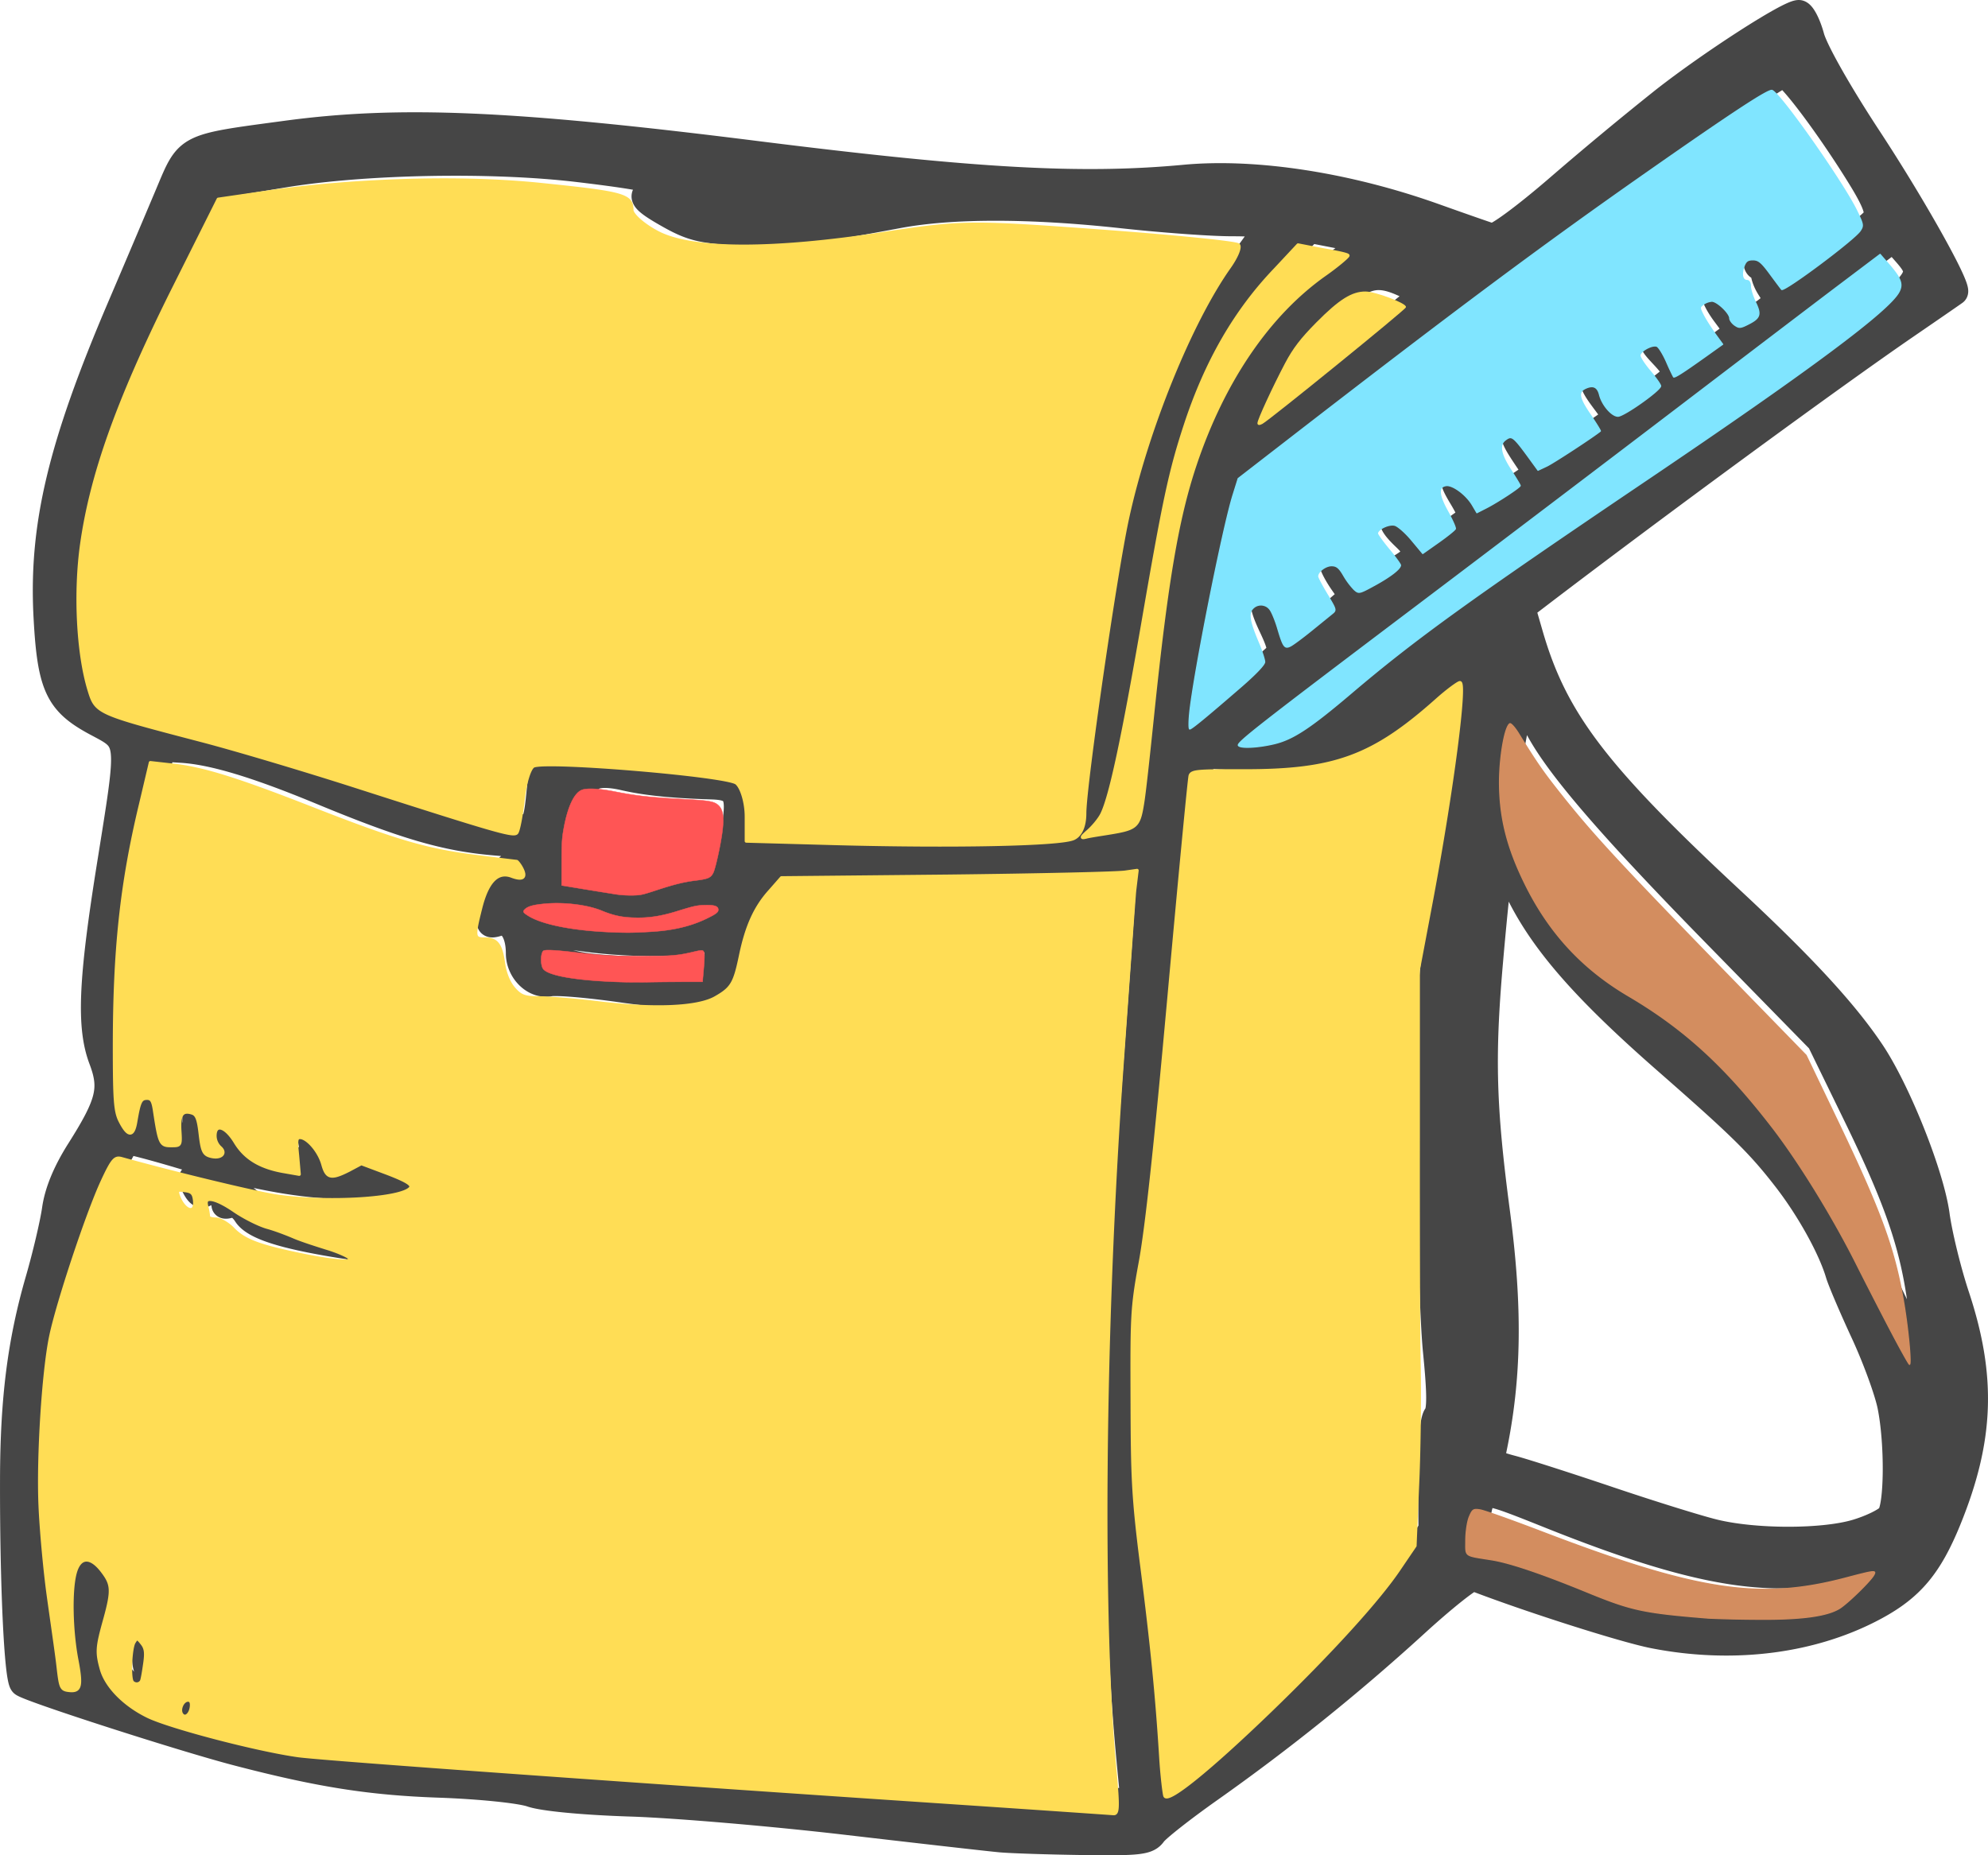 <svg xmlns="http://www.w3.org/2000/svg" width="75" height="70"><path d="M37.74 69.397c-.414-.038-3.04-.336-5.835-.662-2.795-.325-6.437-.635-8.093-.688-1.78-.056-3.32-.202-3.765-.357-.423-.146-1.946-.302-3.482-.356-2.589-.09-4.501-.392-7.593-1.197-2.077-.54-7.93-2.428-8.118-2.618-.204-.205-.37-3.746-.36-7.718.007-3.027.283-5.188.96-7.523.264-.915.546-2.11.624-2.656.095-.659.402-1.402.911-2.207 1.131-1.788 1.267-2.339.851-3.439-.464-1.226-.392-2.963.305-7.317.779-4.87.798-4.675-.52-5.382-1.44-.772-1.728-1.389-1.867-4-.183-3.423.536-6.445 2.785-11.707a971.676 971.676 0 0 0 1.801-4.243c.771-1.835.642-1.769 4.445-2.28 4.28-.577 8.534-.394 17.728.762 8.28 1.04 12.274 1.263 16.165.9 2.675-.25 6.152.287 9.434 1.457 1.035.37 2.01.709 2.164.755.163.05 1.24-.743 2.541-1.867a132.206 132.206 0 0 1 3.953-3.28C64.562 2.373 67.477.493 67.862.493c.125 0 .338.404.473.899.142.523 1.046 2.119 2.163 3.82 1.684 2.563 3.424 5.672 3.252 5.812-.032.026-.85.59-1.816 1.253-2.836 1.945-9.457 6.8-13.902 10.193l-.601.459.293 1.013c.926 3.204 2.481 5.254 7.591 10.008 2.689 2.502 4.285 4.233 5.295 5.74.984 1.47 2.245 4.634 2.451 6.152.101.744.437 2.116.746 3.048 1.019 3.074.933 5.407-.31 8.458-.702 1.72-1.378 2.535-2.703 3.261-2.36 1.293-5.392 1.687-8.41 1.094-1.126-.221-4.783-1.39-6.785-2.167-.115-.045-1.124.754-2.24 1.776a79.732 79.732 0 0 1-7.713 6.2c-1.035.731-1.993 1.484-2.128 1.674-.217.304-.536.342-2.636.313-1.314-.018-2.728-.064-3.142-.102zm4.9-2.718c-.349-3.599-.435-6.513-.372-12.521.038-3.617.122-7.315.187-8.22l.554-7.638c.24-3.297.423-6.006.407-6.02-.016-.012-.495.047-1.064.132-.57.085-3.601.161-6.738.169l-5.702.014-.472.485c-.58.597-.94 1.45-1.114 2.655-.109.749-.241.983-.724 1.282-.934.578-1.83.644-4.195.308-1.213-.173-2.412-.273-2.664-.224-.577.114-1.166-.459-1.166-1.134 0-.792-.338-1.283-.783-1.138-.31.1-.365.055-.285-.233.054-.196.152-.631.217-.966.151-.772.662-1.276 1.043-1.028.443.288.591.218.527-.249-.056-.399-.192-.446-1.64-.57-1.842-.156-3.386-.608-6.537-1.913-2.455-1.016-4.078-1.504-5.253-1.58l-.738-.046-.407 1.577c-.67 2.598-1.014 5.607-1.014 8.886 0 2.56.05 3.1.311 3.397.457.519.6.439.666-.372.04-.489.15-.725.34-.725.204 0 .299.257.34.919.054.858.091.918.574.918.482 0 .511-.046.438-.695-.068-.597-.03-.686.273-.624.273.055.352.244.352.84 0 .696.05.775.517.83.506.06.705-.21.33-.447-.247-.157-.243-.677.005-.677.106 0 .271.213.368.473.232.628.943 1.085 1.892 1.215l.773.107-.128-.704c-.07-.387-.062-.704.019-.704.325 0 .835.667.835 1.093 0 .533.46.604 1.07.166.342-.247.491-.25 1.03-.029.346.143.799.322 1.006.398.367.135.367.143.019.344-.197.114-1.086.249-1.977.3-1.847.106-3.916-.232-6.956-1.136-1.072-.319-1.972-.553-2-.52-.559.652-1.99 4.587-2.449 6.732-.492 2.3-.585 7.07-.18 9.186.184.957.358 2.263.387 2.9.03.639.059 1.226.064 1.306.012.163.835.2.986.045.053-.054-.017-.552-.157-1.105-.3-1.191-.328-2.63-.065-3.342.221-.597.492-.557 1.002.145.35.481.352.543.059 1.297-.475 1.22-.406 2.377.185 3.099.695.848 1.683 1.312 3.71 1.74.964.204 1.959.458 2.21.564.25.107 1.981.29 3.844.406 2.988.186 11.535.8 14.682 1.053 1.695.136 11.13.75 13.148.856l.536.029-.126-1.306zM7.342 64.032c0-.166.085-.302.188-.302.104 0 .188.082.188.182 0 .1-.084.236-.188.302-.103.065-.188-.017-.188-.182zm-1.882-1.74c0-.486.075-.883.168-.883.255 0 .369.449.26 1.03-.163.878-.428.786-.428-.148zM12.8 46.97c-2.158-.35-3.225-.699-3.514-1.152-.168-.263-.42-.434-.56-.379-.14.056-.255.067-.255.026 0-.041-.051-.213-.114-.38-.185-.497.341-.36 1.105.286.385.326.782.54.883.476.101-.064.504.05.896.254.392.204 1.009.435 1.371.513.754.163 1.43.488.941.453a11.024 11.024 0 0 1-.752-.097zM7.354 44.8c-.171-.33-.159-.408.065-.408.373 0 .578.372.34.617-.131.134-.26.067-.405-.21zm38.674 21.574c2.294-1.87 6.364-6.07 7.219-7.448l.76-1.227-.016-2.012c-.01-1.215.067-2.114.194-2.27.153-.19.15-.847-.012-2.467-.12-1.214-.225-4.861-.232-8.106-.012-5.872-.01-5.911.586-8.992.789-4.085 1.37-8.799 1.086-8.799-.07 0-.623.47-1.227 1.046-1.862 1.77-3.909 2.51-6.865 2.479-.938-.01-1.826-.046-1.975-.08-.216-.049-.299.384-.415 2.163-.08 1.223-.354 4.182-.609 6.575-.254 2.393-.515 5.309-.579 6.479-.063 1.17-.298 2.867-.52 3.77-.6 2.443-.545 6.862.142 11.41.28 1.862.558 4.581.617 6.044.058 1.462.16 2.659.226 2.659s.795-.55 1.62-1.224zm23.56-5.96c.569-.178 1.876-1.455 1.687-1.649-.047-.049-.538.048-1.09.217-3.07.936-6.016.48-11.759-1.82-2.192-.878-2.35-.915-2.524-.581-.102.195-.185.666-.185 1.045 0 .632.045.69.548.69.663 0 2.198.5 4.346 1.417 1.413.604 1.884.703 4.046.854 2.592.18 3.948.133 4.932-.174zm.447-2.597c.562-.168 1.128-.445 1.257-.617.293-.389.31-2.748.03-4.145-.113-.564-.567-1.808-1.01-2.765-.443-.957-.87-1.958-.949-2.224-.286-.966-1.104-2.443-1.981-3.578-1.01-1.305-1.683-1.969-4.513-4.447-3.35-2.933-4.93-4.812-5.823-6.917-.225-.53-.381-.717-.444-.529-.054.16-.233 1.857-.398 3.771-.306 3.538-.25 5.438.269 9.364.477 3.601.44 6.239-.123 8.946-.1.48-.045.536.712.736.45.12 2.09.646 3.643 1.17 1.553.524 3.331 1.078 3.952 1.23 1.543.38 4.116.381 5.378.005zm2.439-8.547c-.292-2.26-.87-3.956-2.475-7.247l-1.344-2.756-4.015-4.103c-4.015-4.104-5.97-6.392-6.679-7.819-.207-.417-.45-.712-.538-.656-.089.056-.253.647-.365 1.312-.536 3.194 1.688 7.47 4.708 9.05 3.469 1.816 6.635 5.7 9.441 11.583.733 1.535 1.367 2.687 1.408 2.558.042-.129-.022-.994-.141-1.922zm-45.4-13.364c.058-.635.045-.648-.471-.485-.684.216-2.814.217-4.437.004-1.27-.167-1.27-.167-1.27.311 0 .424.113.502.987.677.544.11 1.92.187 3.059.173l2.07-.026.061-.653zm-.472-1.492c.484-.17.928-.388.987-.485.216-.359-.554-.417-1.4-.106-1.08.398-2.258.41-2.967.03-.585-.314-2.45-.389-2.87-.115-.209.136-.183.212.13.384 1.16.637 4.657.804 6.12.292zm-1.195-1.352c.463-.166 1.108-.316 1.433-.335.568-.033.602-.084.818-1.197.298-1.541.173-1.83-.807-1.86-1.485-.045-2.482-.147-3.311-.339-.528-.122-.955-.125-1.166-.009-.418.23-.723 1.332-.725 2.618v.988l1.175.193c1.663.274 1.652.274 2.583-.059zm14.643-1.608c.18-.096.99-.26 1.803-.366.812-.106 1.55-.268 1.64-.36.09-.093.296-1.603.458-3.357.382-4.131.77-6.874 1.245-8.792 1.002-4.052 2.915-7.08 5.647-8.937l.792-.538-1.112-.216-1.112-.216-1.066 1.12c-1.626 1.707-2.917 4.285-3.73 7.448-.216.84-.686 3.355-1.046 5.589-.822 5.113-1.335 7.32-1.799 7.752-.435.405-.436.61.019-2.917.82-6.362 1.342-9.109 2.274-11.972.672-2.062 1.956-4.665 2.993-6.065.416-.561.755-1.061.755-1.112 0-.051-.614-.093-1.364-.094-.75 0-2.593-.134-4.094-.298-3.491-.381-6.447-.382-8.47-.003-3.337.626-4.27.729-5.922.653-1.432-.065-1.858-.166-2.69-.632-1.086-.61-1.19-.788-.58-.986.725-.237-.005-.434-2.865-.775-3.272-.39-8.073-.3-11.142.208l-2.023.335L7.927 8.3c-3.884 7.3-5.012 11.122-4.54 15.383.33 2.973.14 2.774 3.447 3.59 4.175 1.03 6.731 1.786 8.274 2.447.75.322 1.859.66 2.465.75.606.092 1.255.309 1.443.484.188.174.539.288.78.253.396-.057.452-.193.567-1.387.07-.728.171-1.369.225-1.424.053-.055.638-.004 1.3.115.66.118 2.253.216 3.539.218 1.286.002 2.43.067 2.545.145.38.26.64.98.64 1.77v.784l5.505.054c3.028.03 5.528.075 5.555.1.027.025.197-.033.377-.13zm8.885-3.908c.383-.118 1.24-.692 1.904-1.275 2.827-2.484 4.612-3.785 11.654-8.497 2.847-1.905 5.896-4.019 6.776-4.698 3.343-2.58 3.394-2.65 2.588-3.567l-.423-.482-2.73 2.059a2111.015 2111.015 0 0 0-9.035 6.89c-3.468 2.658-7.703 5.863-9.41 7.123-1.709 1.26-3.135 2.375-3.17 2.476-.084.251.99.234 1.846-.029zm-2.294-1.453a74.422 74.422 0 0 0 1.511-1.325c.203-.193.17-.398-.178-1.136-.317-.67-.372-.956-.213-1.119.35-.359.747-.051.88.68.07.378.21.74.311.804.102.064.607-.245 1.123-.688l.937-.806-.377-.544c-.207-.299-.377-.63-.377-.735 0-.27.638-.49.717-.246.036.111.212.388.39.615l.326.412.777-.407c1.04-.545 1.127-.755.543-1.311-.578-.551-.615-.753-.169-.93.23-.09.473.058.821.496l.496.623.637-.453c.351-.249.67-.477.707-.505.038-.03-.123-.37-.357-.76-.35-.582-.379-.736-.162-.873.259-.166.954.41 1.128.934.049.149.39.02.967-.367l.892-.597-.343-.51c-.576-.857-.6-.942-.314-1.185.227-.194.345-.114.675.461.22.383.481.697.58.697.099 0 .685-.353 1.302-.783l1.122-.783-.508-.683c-.407-.55-.456-.715-.247-.848.309-.196.56-.073.56.274 0 .137.165.4.365.587.349.324.399.313 1.223-.27.473-.334.86-.664.86-.732 0-.07-.22-.362-.49-.65-.486-.522-.487-.527-.098-.74.349-.193.422-.14.676.485l.285.702.532-.359c.292-.197.729-.506.971-.688l.44-.329-.49-.662c-.271-.364-.44-.716-.375-.783.247-.254.787-.104.896.25.205.662.537.794 1.032.41.442-.343.446-.366.13-.862-.179-.28-.266-.607-.194-.727.08-.133.046-.164-.086-.08-.136.086-.218-.003-.218-.24 0-.207.124-.426.276-.485.237-.094.469.146 1.143 1.184.08.123 2.944-1.98 3.097-2.274.12-.231-.04-.654-.586-1.541-1.144-1.858-2.654-3.877-2.9-3.877-.224 0-6.674 4.48-9.876 6.861-1.822 1.354-9.953 7.583-10.213 7.823-.399.369-2.216 9.682-1.89 9.682.038 0 .637-.49 1.333-1.087zm4.836-13.205l2.254-1.834-.79-.354c-1.025-.46-1.519-.319-2.691.764-.67.62-1.16 1.33-1.691 2.458-.411.873-.748 1.656-.748 1.74 0 .177.543-.234 3.666-2.774z" fill="#464646" stroke="#464646" stroke-width=".986"/><path style="marker:none" d="M15.42 6.809c-1.754.05-3.538.183-5.274.431l-1.912.278-1.789 3.574c-2.013 4.062-2.993 6.835-3.361 9.427-.259 1.823-.148 4.122.277 5.515.266.87.28.871 4.256 1.91 1.351.354 3.974 1.14 5.798 1.726 5.247 1.684 5.943 1.888 6.075 1.756.069-.068.176-.638.247-1.263.07-.626.244-1.203.4-1.263.564-.216 7.294.352 7.649.647.2.165.37.736.37 1.263v.924l3.361.093c4.431.118 8.437.04 8.974-.185.278-.117.432-.468.432-.955 0-1.029 1.145-8.965 1.604-11.092.722-3.352 2.38-7.437 3.855-9.52.268-.38.423-.748.339-.832-.085-.085-2.427-.32-5.212-.524-4.834-.354-5.214-.363-8.172.093-4.174.643-7.215.641-8.512-.031-.538-.279-.987-.674-.987-.863 0-.555-.327-.637-3.423-.955-1.524-.157-3.242-.203-4.996-.154zm33.552 2.434l-.863.924c-1.499 1.566-2.604 3.475-3.393 5.885-.57 1.74-.802 2.844-1.603 7.487-.74 4.28-1.211 6.506-1.542 7.178-.1.203-.345.49-.525.647-.273.24-.266.267-.061.216.135-.033.439-.08.71-.123 1.198-.191 1.265-.225 1.418-1.202.076-.487.233-1.98.37-3.296.521-5.038.93-7.42 1.603-9.428 1.071-3.193 2.79-5.69 4.904-7.179.479-.337.86-.667.863-.708.003-.042-.407-.128-.925-.216l-.956-.185zm6.106 16.514c-.063 0-.463.29-.863.647-2.422 2.16-3.872 2.688-7.31 2.68-1.695-.003-1.948.006-2.004.185-.034.113-.395 3.892-.801 8.38-.512 5.66-.844 8.706-1.08 9.983-.32 1.734-.318 2.056-.308 5.176.01 2.942.03 3.646.37 6.316.38 2.99.564 4.837.71 7.179.041.675.121 1.333.153 1.448.087.31 1.701-1.006 3.979-3.204 2.286-2.208 4.1-4.206 4.872-5.361l.586-.863.093-2.218c.06-1.215.088-3.275.061-4.59-.026-1.317-.033-5.216-.03-8.658v-6.255l.524-2.773c.756-4.063 1.28-8.072 1.048-8.072zm-49.404 3.02l-.37 1.57c-.727 3.023-.986 5.528-.987 9.151 0 2.036.034 2.445.216 2.804.3.59.492.59.586.03.132-.78.19-.893.432-.893.174 0 .225.118.278.462.188 1.243.224 1.325.616 1.325.362 0 .375.008.34-.554-.039-.61.085-.798.462-.678.18.057.243.234.308.8.075.645.134.766.401.833.389.097.598-.125.34-.34a.61.61 0 0 1-.185-.43c0-.483.398-.368.77.246.365.6.94.957 1.882 1.11l.524.092-.062-.71c-.057-.55-.052-.677.093-.677.275 0 .725.518.863 1.017.143.516.306.563.987.216l.463-.247.987.37c.764.294.963.434.863.554-.336.405-3.059.576-4.996.308-.755-.104-3.875-.857-5.89-1.417-.249-.069-.34-.003-.74.863-.56 1.212-1.684 4.593-1.943 5.854-.276 1.342-.476 4.533-.4 6.347.034.843.169 2.376.307 3.389.14 1.012.317 2.208.37 2.68.089.777.108.887.37.924.469.067.535-.118.34-1.14-.213-1.11-.246-2.635-.062-3.296.17-.613.573-.645 1.018-.062.377.495.41.706.092 1.849-.281 1.015-.302 1.203-.123 1.848.184.664.878 1.361 1.758 1.787.831.403 4.132 1.267 5.674 1.48 1 .137 13.298 1.012 24.425 1.755 3.377.226 6.219.423 6.321.432.166.013.197-.162.062-1.602-.535-5.708-.442-16.653.247-26.374.237-3.34.455-6.41.493-6.84l.093-.77-.432.062c-.222.045-3.23.115-6.692.154l-6.291.062-.432.493c-.55.607-.876 1.313-1.11 2.434-.22 1.058-.325 1.245-.956 1.602-.667.376-2.297.447-4.44.185-.882-.108-1.875-.185-2.221-.185-.543 0-.697-.063-.956-.37-.179-.212-.323-.577-.37-.924-.099-.716-.253-.925-.71-.925-.418 0-.426-.089-.154-1.17.254-1.012.646-1.4 1.172-1.202.419.158.563.053.37-.308-.073-.137-.168-.247-.185-.247-.016 0-.693-.083-1.511-.184-1.877-.233-3.026-.57-6.137-1.787-2.848-1.116-4.176-1.54-5.335-1.664l-.833-.093zM6.723 44.92c.037-.027.106-.016.247 0 .264.03.34.105.37.37.064.559-.4.42-.617-.185-.033-.093-.038-.158 0-.185zm1.14.339c.162-.038.51.102.988.431.357.245.924.531 1.233.616.31.085.753.256 1.018.37.265.114.84.3 1.264.431.425.131.792.304.833.37.114.185-.713.104-1.943-.154-1.455-.306-2.041-.511-2.467-.955-.193-.201-.491-.37-.648-.37-.156 0-.276-.042-.277-.092-.001-.05-.021-.218-.062-.37-.042-.158-.035-.255.062-.277zM5.182 61.835c.044.01.103.08.185.185.14.181.152.363.092.77-.044.304-.092.597-.123.647-.07.114-.23.14-.34.031-.127-.127-.075-1.304.063-1.51.053-.079.078-.131.123-.123zm1.912 2.311c.114 0 .148.107.123.277-.042.289-.252.438-.37.247-.111-.18.045-.524.247-.524z" color="#000" fill="#fd5" stroke="#fd5" stroke-width=".123" stroke-linecap="round" stroke-linejoin="round" overflow="visible"/><path style="marker:none" d="M71.255 50.07c-.405-.776-.94-1.821-1.191-2.322-.897-1.796-2.18-3.883-3.199-5.207-1.782-2.312-3.328-3.726-5.43-4.964-1.755-1.034-3.015-2.405-3.925-4.272-.646-1.326-.923-2.416-.939-3.693-.012-.978.19-2.183.387-2.305.042-.026.192.14.333.37.695 1.127.92 1.45 1.62 2.33 1.231 1.545 2.204 2.594 6.52 7.03l2.707 2.78 1.097 2.287c1.69 3.523 2.208 4.917 2.562 6.902.18 1.01.322 2.473.241 2.473-.026 0-.379-.634-.783-1.41zM64.463 61.054c-2.468-.2-2.904-.293-4.597-.987-1.701-.697-2.906-1.105-3.592-1.214-1.065-.17-.975-.102-.975-.74 0-.31.06-.706.131-.877.12-.286.154-.309.413-.267.156.025 1.201.397 2.323.826 5.847 2.236 8.208 2.597 11.439 1.75 1.14-.3 1.191-.306 1.084-.114-.13.232-.993 1.072-1.29 1.255-.477.295-1.47.426-3.098.41a47.905 47.905 0 0 1-1.838-.042z" color="#000" fill="#d38d5f" stroke="#d38d5f" stroke-width=".043" stroke-linecap="round" stroke-linejoin="round" overflow="visible"/><path style="marker:none" d="M23.169 33.731a176.17 176.17 0 0 1-1.183-.191l-.798-.132.002-.858c.002-.75.011-.909.072-1.257.15-.852.402-1.388.703-1.493.196-.068.649-.045 1.188.06.872.172 1.37.226 2.688.297.94.05 1.117.083 1.277.243.174.174.207.48.118 1.088-.077.52-.25 1.288-.327 1.443-.094.188-.196.232-.67.291-.452.057-.809.146-1.52.38-.48.157-.548.172-.844.18a4.01 4.01 0 0 1-.706-.05zM23.076 35.173c-1.456-.057-2.622-.287-3.153-.622-.197-.124-.213-.16-.115-.25.117-.109.333-.166.778-.205.707-.063 1.585.047 2.11.264.392.162.689.234 1.056.257.617.038 1.114-.027 1.78-.233.661-.205.772-.228 1.092-.233.35-.005.475.042.475.178 0 .088-.09.158-.4.31-.62.307-1.304.47-2.18.518-.655.037-.857.039-1.443.016zM23.599 37.057c-1.756-.041-2.938-.235-3.114-.51-.106-.165-.085-.635.03-.68.094-.036.452-.017 1.096.057 1.123.13 1.51.153 2.571.153 1.11 0 1.394-.023 1.956-.157.284-.067.352-.075.391-.042.059.049.061.206.012.76l-.036.407h-.742a72.1 72.1 0 0 0-1.246.011c-.277.006-.69.007-.918.001z" color="#000" fill="#f55" stroke="#f55" stroke-width=".015" stroke-linecap="round" stroke-linejoin="round" overflow="visible"/><path style="marker:none" d="M46.72 28.126c-.065-.104.762-.75 6.68-5.221 2.866-2.165 7.342-5.561 9.945-7.546 2.604-1.986 5.375-4.095 6.16-4.686l1.425-1.076.297.342c.49.562.572.774.418 1.07-.365.706-3.342 2.925-9.56 7.124-6.613 4.467-8.7 5.973-11.103 8.015-1.56 1.325-2.209 1.751-2.923 1.918-.626.146-1.268.175-1.34.06zM44.88 26.92c.152-1.483 1.243-6.981 1.637-8.24l.195-.625 1.998-1.546c6.17-4.774 9.509-7.262 13.42-9.998 3.231-2.262 4.588-3.152 4.725-3.1.315.121 2.646 3.435 3.183 4.524.26.53.27.577.142.771-.22.336-2.87 2.314-2.966 2.215-.017-.018-.21-.276-.43-.574-.33-.45-.442-.543-.65-.543-.203 0-.271.052-.345.263-.104.3-.05.518.128.518.07 0 .12.09.12.215 0 .118.085.387.187.598.227.465.184.603-.256.827-.307.157-.357.16-.526.043-.102-.072-.186-.19-.186-.262 0-.187-.476-.64-.672-.64a.648.648 0 0 0-.32.115c-.15.11-.15.128-.006.412.084.164.283.477.443.697l.29.4-.67.478c-.85.605-1.147.794-1.184.752a8.773 8.773 0 0 1-.267-.57c-.131-.295-.295-.559-.365-.585-.176-.068-.636.186-.636.35 0 .075.176.342.39.593.216.252.391.502.391.557 0 .16-1.383 1.14-1.61 1.14-.234 0-.6-.425-.696-.81-.074-.296-.239-.374-.522-.245-.305.14-.265.36.185 1.015.218.318.384.589.369.601-.248.207-1.765 1.199-2.015 1.318l-.338.16-.184-.253c-.76-1.048-.791-1.075-1.044-.891-.25.183-.189.533.199 1.128.197.302.358.57.358.596 0 .064-.842.617-1.278.84l-.357.182-.171-.29c-.232-.392-.74-.768-.99-.733-.31.044-.291.35.062.98.174.312.304.604.288.65-.016.046-.3.275-.63.508l-.601.424-.422-.506c-.232-.279-.519-.531-.637-.56-.219-.056-.649.15-.649.309 0 .044.196.315.434.602.24.286.435.555.435.596 0 .137-.381.431-.981.759-.58.316-.593.319-.77.16a2.803 2.803 0 0 1-.395-.53c-.17-.293-.266-.37-.455-.37-.23 0-.526.227-.526.403 0 .047.161.353.358.679.353.584.356.596.186.732l-.771.626c-.33.268-.685.532-.79.587-.227.118-.28.046-.494-.677-.076-.259-.198-.561-.271-.672a.419.419 0 0 0-.675-.049c-.167.184-.113.491.23 1.297.126.297.23.615.23.706 0 .102-.342.46-.891.936-1.346 1.165-1.867 1.593-1.937 1.593-.035 0-.036-.263-.003-.585z" color="#000" fill="#80e5ff" stroke="#80e5ff" stroke-width=".043" stroke-linecap="round" stroke-linejoin="round" overflow="visible"/><path style="marker:none" d="M47.46 15.966c0-.127.58-1.381 1.043-2.258.294-.556.584-.933 1.174-1.529.854-.862 1.332-1.163 1.84-1.159.369.003 1.523.438 1.503.566-.014.086-5.134 4.243-5.404 4.388-.103.055-.156.052-.156-.008z" color="#000" fill="#fd5" stroke="#fd5" stroke-width=".043" stroke-linecap="round" stroke-linejoin="round" overflow="visible"/></svg>